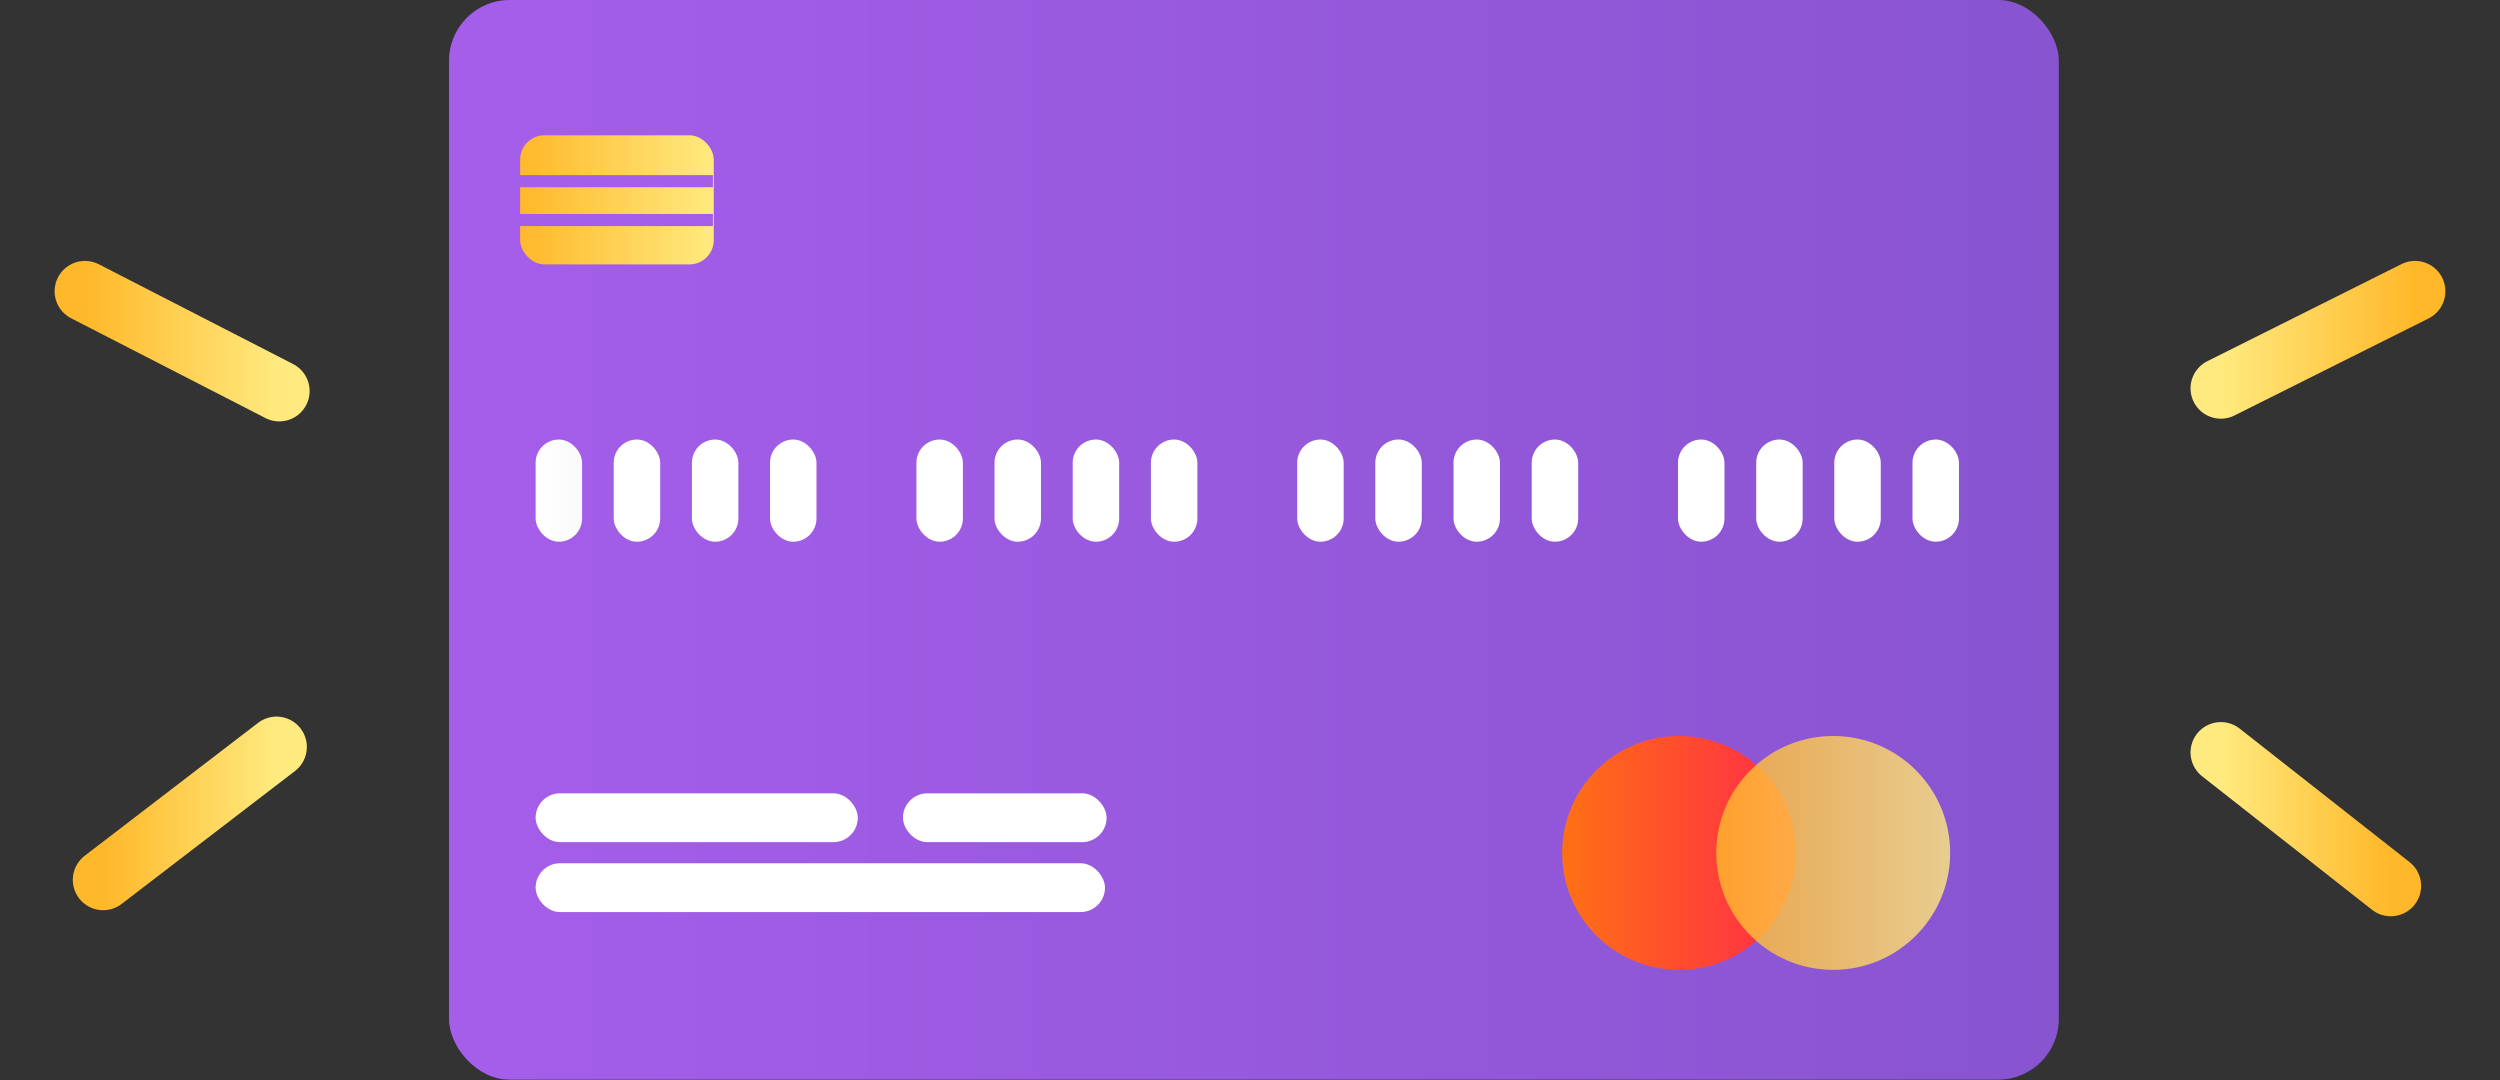 <?xml version="1.0" encoding="UTF-8"?>
<svg width="206px" height="89px" viewBox="0 0 206 89" version="1.1" xmlns="http://www.w3.org/2000/svg" xmlns:xlink="http://www.w3.org/1999/xlink">
    <rect x="0" y="0" width="206" height="89" fill="#333333" stroke="none"/>
    <!-- Generator: Sketch 49.2 (51160) - http://www.bohemiancoding.com/sketch -->
    <title>Group 3</title>
    <desc>Created with Sketch.</desc>
    <defs>
        <linearGradient x1="0%" y1="50.005%" x2="100%" y2="50.005%" id="linearGradient-1">
            <stop stop-color="#A55EEA" offset="0%"></stop>
            <stop stop-color="#8854D0" offset="100%"></stop>
        </linearGradient>
        <linearGradient x1="0%" y1="50%" x2="99.769%" y2="50%" id="linearGradient-2">
            <stop stop-color="#FFFFFF" offset="0%"></stop>
            <stop stop-color="#FAFAFA" offset="100%"></stop>
        </linearGradient>
        <linearGradient x1="1531%" y1="4561%" x2="1963%" y2="4561%" id="linearGradient-3">
            <stop stop-color="#FFFFFF" offset="0%"></stop>
            <stop stop-color="#FAFAFA" offset="100%"></stop>
        </linearGradient>
        <linearGradient x1="2258%" y1="4561%" x2="2690%" y2="4561%" id="linearGradient-4">
            <stop stop-color="#FFFFFF" offset="0%"></stop>
            <stop stop-color="#FAFAFA" offset="100%"></stop>
        </linearGradient>
        <linearGradient x1="2984%" y1="4561%" x2="3416%" y2="4561%" id="linearGradient-5">
            <stop stop-color="#FFFFFF" offset="0%"></stop>
            <stop stop-color="#FAFAFA" offset="100%"></stop>
        </linearGradient>
        <linearGradient x1="4345%" y1="4561%" x2="4776%" y2="4561%" id="linearGradient-6">
            <stop stop-color="#FFFFFF" offset="0%"></stop>
            <stop stop-color="#FAFAFA" offset="100%"></stop>
        </linearGradient>
        <linearGradient x1="5071%" y1="4561%" x2="5503%" y2="4561%" id="linearGradient-7">
            <stop stop-color="#FFFFFF" offset="0%"></stop>
            <stop stop-color="#FAFAFA" offset="100%"></stop>
        </linearGradient>
        <linearGradient x1="5798%" y1="4561%" x2="6230%" y2="4561%" id="linearGradient-8">
            <stop stop-color="#FFFFFF" offset="0%"></stop>
            <stop stop-color="#FAFAFA" offset="100%"></stop>
        </linearGradient>
        <linearGradient x1="6525%" y1="4561%" x2="6956%" y2="4561%" id="linearGradient-9">
            <stop stop-color="#FFFFFF" offset="0%"></stop>
            <stop stop-color="#FAFAFA" offset="100%"></stop>
        </linearGradient>
        <linearGradient x1="7885%" y1="4561%" x2="8317%" y2="4561%" id="linearGradient-10">
            <stop stop-color="#FFFFFF" offset="0%"></stop>
            <stop stop-color="#FAFAFA" offset="100%"></stop>
        </linearGradient>
        <linearGradient x1="8611%" y1="4561%" x2="9043%" y2="4561%" id="linearGradient-11">
            <stop stop-color="#FFFFFF" offset="0%"></stop>
            <stop stop-color="#FAFAFA" offset="100%"></stop>
        </linearGradient>
        <linearGradient x1="9338%" y1="4561%" x2="9770%" y2="4561%" id="linearGradient-12">
            <stop stop-color="#FFFFFF" offset="0%"></stop>
            <stop stop-color="#FAFAFA" offset="100%"></stop>
        </linearGradient>
        <linearGradient x1="10065%" y1="4561%" x2="10496%" y2="4561%" id="linearGradient-13">
            <stop stop-color="#FFFFFF" offset="0%"></stop>
            <stop stop-color="#FAFAFA" offset="100%"></stop>
        </linearGradient>
        <linearGradient x1="11425%" y1="4561%" x2="11857%" y2="4561%" id="linearGradient-14">
            <stop stop-color="#FFFFFF" offset="0%"></stop>
            <stop stop-color="#FAFAFA" offset="100%"></stop>
        </linearGradient>
        <linearGradient x1="12152%" y1="4561%" x2="12583%" y2="4561%" id="linearGradient-15">
            <stop stop-color="#FFFFFF" offset="0%"></stop>
            <stop stop-color="#FAFAFA" offset="100%"></stop>
        </linearGradient>
        <linearGradient x1="12878%" y1="4561%" x2="13310%" y2="4561%" id="linearGradient-16">
            <stop stop-color="#FFFFFF" offset="0%"></stop>
            <stop stop-color="#FAFAFA" offset="100%"></stop>
        </linearGradient>
        <linearGradient x1="13605%" y1="4561%" x2="14037%" y2="4561%" id="linearGradient-17">
            <stop stop-color="#FFFFFF" offset="0%"></stop>
            <stop stop-color="#FAFAFA" offset="100%"></stop>
        </linearGradient>
        <linearGradient x1="6.5367317e-14%" y1="50%" x2="100%" y2="50%" id="linearGradient-18">
            <stop stop-color="#FF7015" offset="0%"></stop>
            <stop stop-color="#FF2A48" offset="100%"></stop>
        </linearGradient>
        <linearGradient x1="0%" y1="50%" x2="100%" y2="50%" id="linearGradient-19">
            <stop stop-color="#FFB82A" offset="0%"></stop>
            <stop stop-color="#FFEA7F" offset="100%"></stop>
        </linearGradient>
        <linearGradient x1="805%" y1="7602%" x2="3800%" y2="7602%" id="linearGradient-20">
            <stop stop-color="#FFFFFF" offset="0%"></stop>
            <stop stop-color="#FAFAFA" offset="100%"></stop>
        </linearGradient>
        <linearGradient x1="805%" y1="8252%" x2="6098%" y2="8252%" id="linearGradient-21">
            <stop stop-color="#FFFFFF" offset="0%"></stop>
            <stop stop-color="#FAFAFA" offset="100%"></stop>
        </linearGradient>
        <linearGradient x1="4220%" y1="7602%" x2="6114%" y2="7602%" id="linearGradient-22">
            <stop stop-color="#FFFFFF" offset="0%"></stop>
            <stop stop-color="#FAFAFA" offset="100%"></stop>
        </linearGradient>
        <linearGradient x1="0.001%" y1="50%" x2="99.999%" y2="50%" id="linearGradient-23">
            <stop stop-color="#FFB82A" offset="0%"></stop>
            <stop stop-color="#FFEA7F" offset="100%"></stop>
        </linearGradient>
        <linearGradient x1="653%" y1="1678%" x2="2453%" y2="1678%" id="linearGradient-24">
            <stop stop-color="#A55EEA" offset="0%"></stop>
            <stop stop-color="#8854D0" offset="100%"></stop>
        </linearGradient>
        <linearGradient x1="653%" y1="2039%" x2="2453%" y2="2039%" id="linearGradient-25">
            <stop stop-color="#A55EEA" offset="0%"></stop>
            <stop stop-color="#8854D0" offset="100%"></stop>
        </linearGradient>
        <linearGradient x1="4311%" y1="7679%" x2="5511%" y2="7679%" id="linearGradient-26">
            <stop stop-color="#A55EEA" offset="0%"></stop>
            <stop stop-color="#8854D0" offset="100%"></stop>
        </linearGradient>
        <linearGradient x1="4311%" y1="8297%" x2="5511%" y2="8297%" id="linearGradient-27">
            <stop stop-color="#A55EEA" offset="0%"></stop>
            <stop stop-color="#8854D0" offset="100%"></stop>
        </linearGradient>
    </defs>
    <g id="Page-1" stroke="none" stroke-width="1" fill="none" fill-rule="evenodd">
        <g id="Guide-5" transform="translate(-536, -1204)">
            <g id="Group" transform="translate(454, 425)">
                <g id="Group-2" transform="translate(84, 779)">
                    <g id="Group-3">
                        <g id="card" transform="translate(35, 0)">
                            <rect id="Rectangle-path" fill="url(#linearGradient-1)" fill-rule="nonzero" x="0" y="0" width="132.644" height="88.964" rx="5"></rect>
                            <rect id="Rectangle-path" fill="url(#linearGradient-2)" fill-rule="nonzero" x="7.135" y="36.217" width="3.829" height="8.42" rx="1.915"></rect>
                            <rect id="Rectangle-path" fill="url(#linearGradient-3)" fill-rule="nonzero" x="13.57" y="36.217" width="3.829" height="8.42" rx="1.915"></rect>
                            <rect id="Rectangle-path" fill="url(#linearGradient-4)" fill-rule="nonzero" x="20.014" y="36.217" width="3.829" height="8.42" rx="1.915"></rect>
                            <rect id="Rectangle-path" fill="url(#linearGradient-5)" fill-rule="nonzero" x="26.449" y="36.217" width="3.829" height="8.42" rx="1.915"></rect>
                            <rect id="Rectangle-path" fill="url(#linearGradient-6)" fill-rule="nonzero" x="38.513" y="36.217" width="3.829" height="8.42" rx="1.915"></rect>
                            <rect id="Rectangle-path" fill="url(#linearGradient-7)" fill-rule="nonzero" x="44.947" y="36.217" width="3.829" height="8.42" rx="1.915"></rect>
                            <rect id="Rectangle-path" fill="url(#linearGradient-8)" fill-rule="nonzero" x="51.391" y="36.217" width="3.829" height="8.42" rx="1.915"></rect>
                            <rect id="Rectangle-path" fill="url(#linearGradient-9)" fill-rule="nonzero" x="57.835" y="36.217" width="3.829" height="8.42" rx="1.915"></rect>
                            <rect id="Rectangle-path" fill="url(#linearGradient-10)" fill-rule="nonzero" x="69.89" y="36.217" width="3.829" height="8.42" rx="1.915"></rect>
                            <rect id="Rectangle-path" fill="url(#linearGradient-11)" fill-rule="nonzero" x="76.325" y="36.217" width="3.829" height="8.42" rx="1.915"></rect>
                            <rect id="Rectangle-path" fill="url(#linearGradient-12)" fill-rule="nonzero" x="82.769" y="36.217" width="3.829" height="8.42" rx="1.915"></rect>
                            <rect id="Rectangle-path" fill="url(#linearGradient-13)" fill-rule="nonzero" x="89.213" y="36.217" width="3.829" height="8.42" rx="1.915"></rect>
                            <rect id="Rectangle-path" fill="url(#linearGradient-14)" fill-rule="nonzero" x="101.267" y="36.217" width="3.829" height="8.42" rx="1.915"></rect>
                            <rect id="Rectangle-path" fill="url(#linearGradient-15)" fill-rule="nonzero" x="107.711" y="36.217" width="3.829" height="8.42" rx="1.915"></rect>
                            <rect id="Rectangle-path" fill="url(#linearGradient-16)" fill-rule="nonzero" x="114.146" y="36.217" width="3.829" height="8.42" rx="1.915"></rect>
                            <rect id="Rectangle-path" fill="url(#linearGradient-17)" fill-rule="nonzero" x="120.59" y="36.217" width="3.829" height="8.42" rx="1.915"></rect>
                            <circle id="Oval" fill="url(#linearGradient-18)" fill-rule="nonzero" cx="101.356" cy="70.28" r="9.635"></circle>
                            <circle id="Oval" fill="url(#linearGradient-19)" fill-rule="nonzero" opacity="0.8" cx="114.057" cy="70.28" r="9.635"></circle>
                            <rect id="Rectangle-path" fill="url(#linearGradient-20)" fill-rule="nonzero" x="7.135" y="65.369" width="26.547" height="4.024" rx="2.012"></rect>
                            <rect id="Rectangle-path" fill="url(#linearGradient-21)" fill-rule="nonzero" x="7.135" y="71.131" width="46.915" height="4.024" rx="2.012"></rect>
                            <rect id="Rectangle-path" fill="url(#linearGradient-22)" fill-rule="nonzero" x="37.405" y="65.369" width="16.779" height="4.024" rx="2.012"></rect>
                            <rect id="Rectangle-path" fill="url(#linearGradient-23)" fill-rule="nonzero" x="5.859" y="11.15" width="15.955" height="10.636" rx="2"></rect>
                            <rect id="Rectangle-path" fill="url(#linearGradient-24)" fill-rule="nonzero" x="5.788" y="14.43" width="15.955" height="1"></rect>
                            <rect id="Rectangle-path" fill="url(#linearGradient-25)" fill-rule="nonzero" x="5.788" y="17.63" width="15.955" height="1"></rect>
                            <path d="M16.61,11.15 L16.61,21.787" id="Shape" stroke="url(#linearGradient-26)"></path>
                            <path d="M11.133,11.15 L11.133,21.787" id="Shape" stroke="url(#linearGradient-27)"></path>
                        </g>
                        <g id="Group-8" transform="translate(0, 24)" stroke="url(#linearGradient-23)" stroke-linecap="round" stroke-linejoin="round" stroke-width="5">
                            <path d="M5,0 L21.012,8.223" id="Page-1"></path>
                            <path d="M6.5,48.5 L20.785,37.548" id="Page-1-Copy-3"></path>
                            <path d="M0.5,23.501 L18.5,23.501" id="Page-1-Copy-2"></path>
                        </g>
                        <g id="Group-8-Copy" transform="translate(191, 48.5) scale(-1, 1) translate(-191, -48.5) translate(181, 24)" stroke="url(#linearGradient-23)" stroke-linecap="round" stroke-linejoin="round" stroke-width="5">
                            <path d="M4,0 L20,8" id="Page-1"></path>
                            <path d="M6,49 L20,38" id="Page-1-Copy-3"></path>
                            <path d="M0,24 L18,24" id="Page-1-Copy-2"></path>
                        </g>
                    </g>
                </g>
            </g>
        </g>
    </g>
</svg>